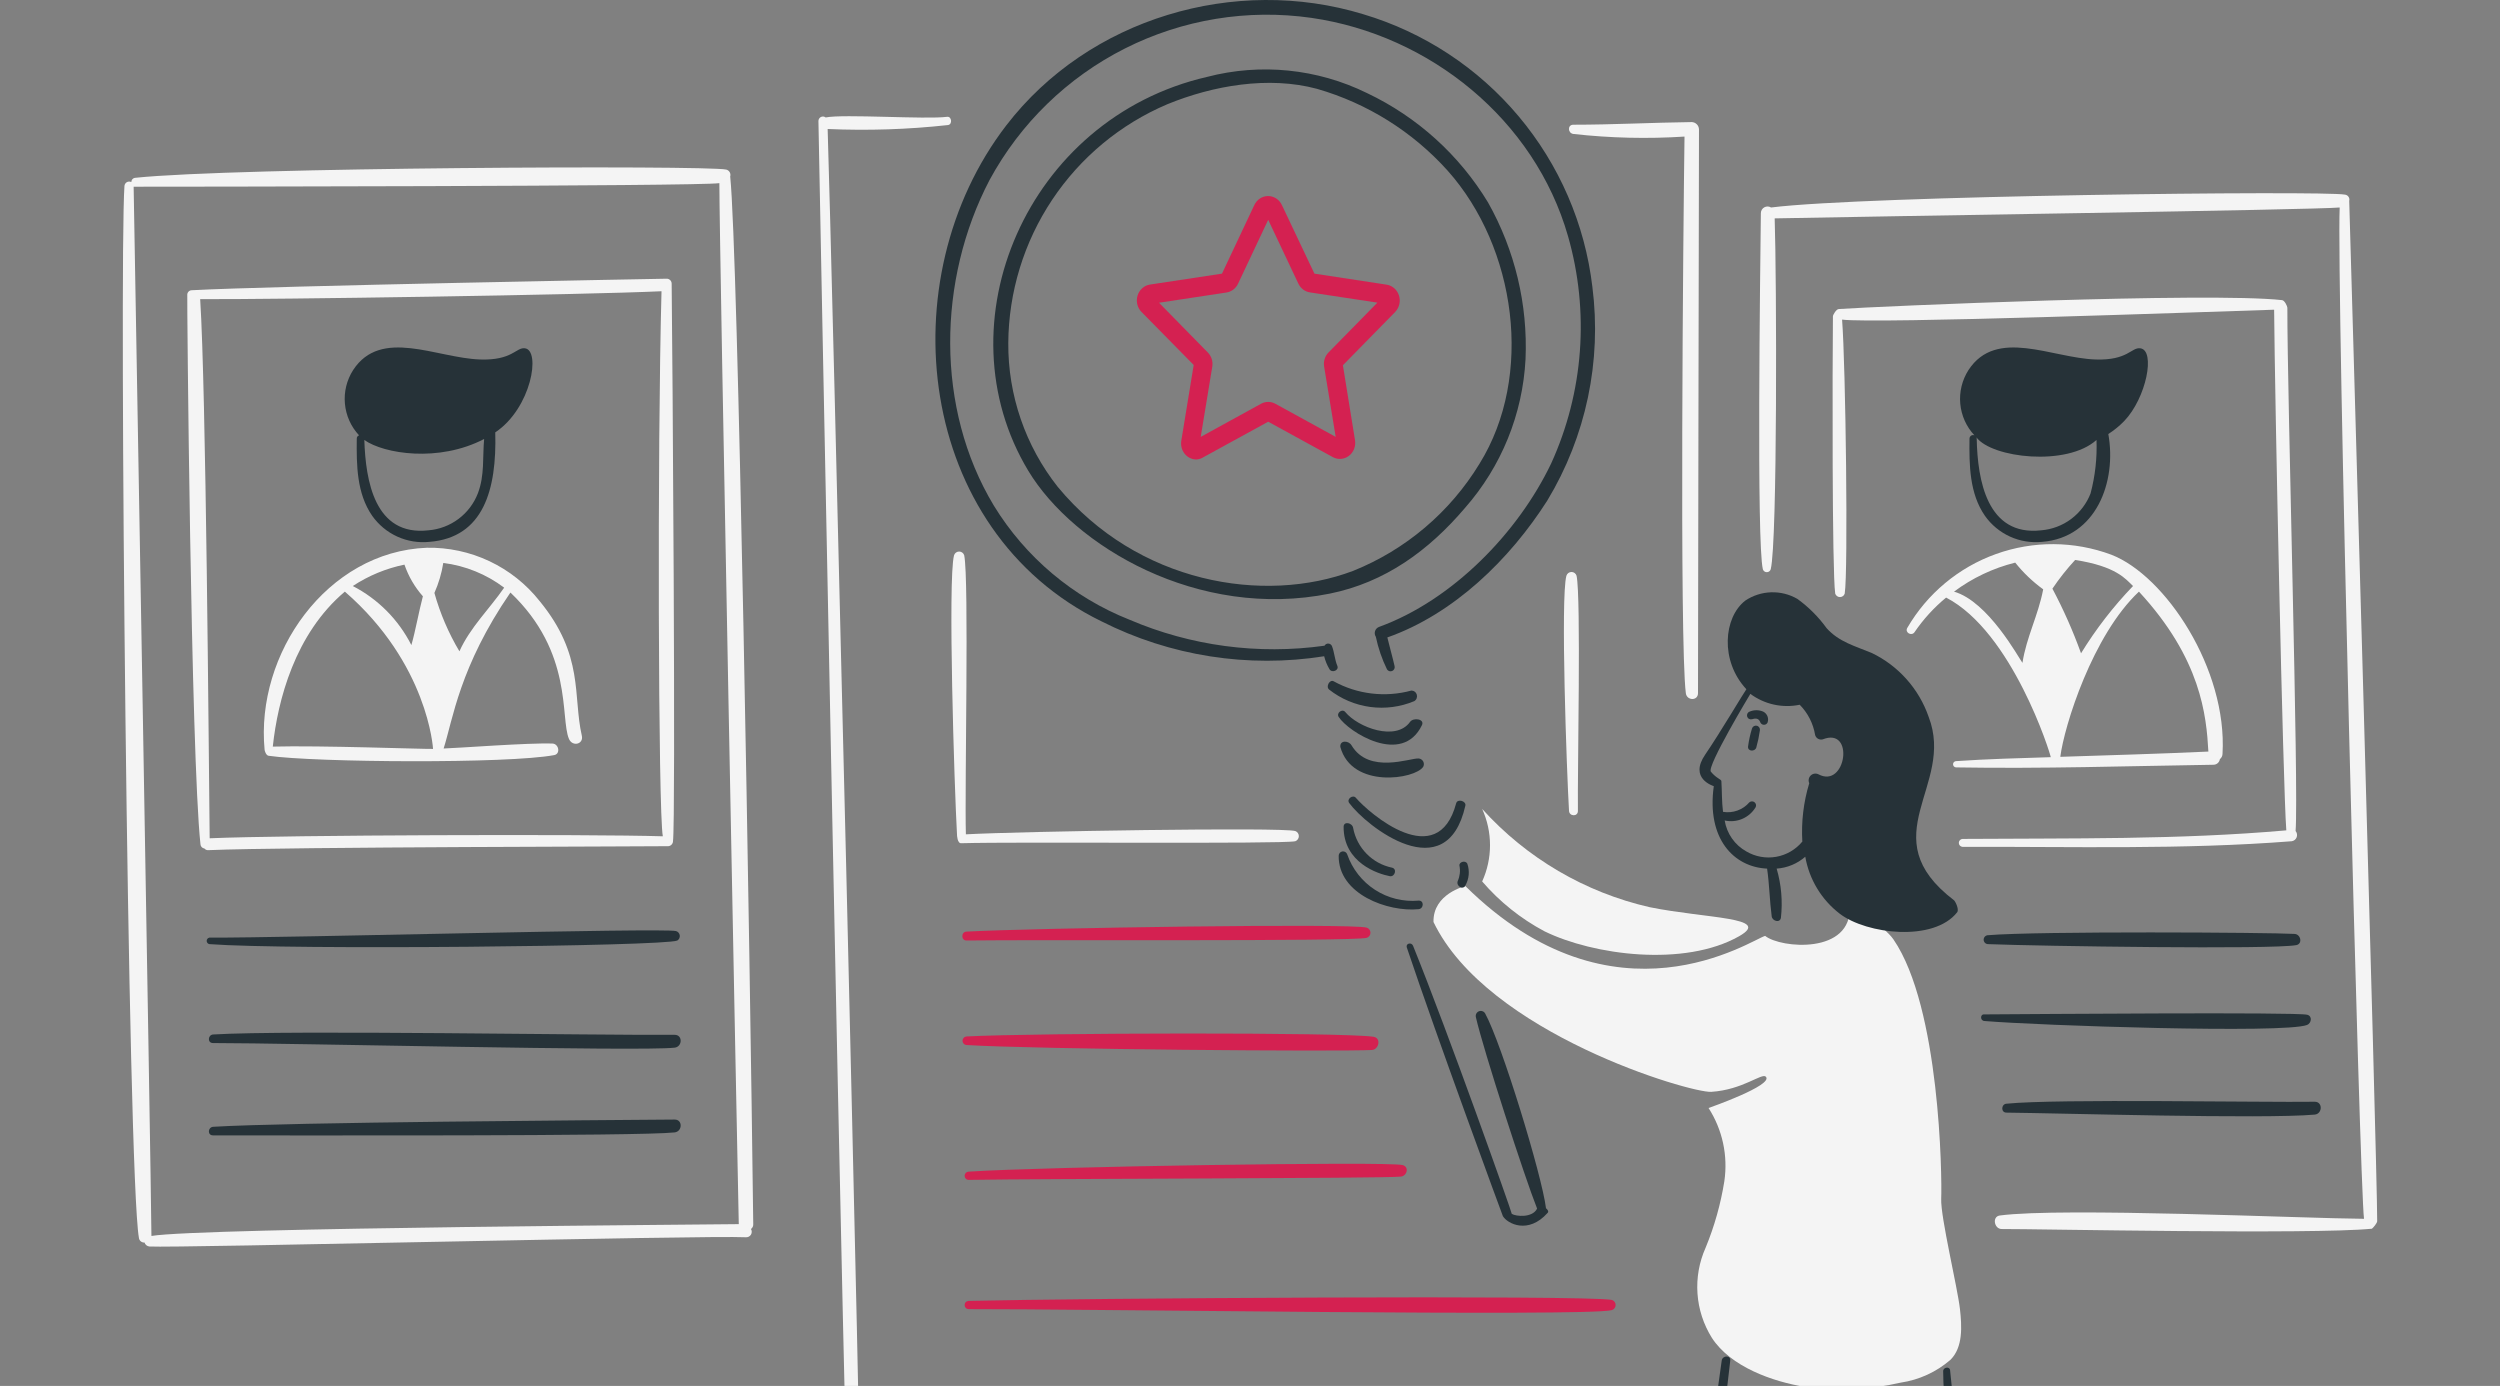 <svg width="285" height="158" viewBox="0 0 285 158" fill="none" xmlns="http://www.w3.org/2000/svg">
<rect x="0" y="0" width="285" height="158" fill="#808080" stroke="none"/>
<g clip-path="url(#clip0_1561_15956)">
<path d="M199.728 83.046C199.519 83.721 199.368 84.413 199.277 85.114C199.23 85.676 200.056 85.713 200.216 85.226C200.396 84.585 200.534 83.932 200.628 83.272C200.65 83.156 200.626 83.035 200.562 82.936C200.498 82.836 200.399 82.764 200.284 82.736C200.169 82.707 200.048 82.723 199.945 82.78C199.841 82.838 199.764 82.933 199.728 83.046Z" fill="#263238"/>
<path d="M199.725 81.994C200.514 81.723 200.626 82.257 200.7 82.4C200.741 82.469 200.798 82.526 200.867 82.566C200.937 82.605 201.015 82.626 201.095 82.626C201.174 82.626 201.253 82.605 201.322 82.566C201.391 82.526 201.448 82.469 201.489 82.4C201.584 82.165 201.587 81.902 201.496 81.665C201.406 81.427 201.229 81.234 201.001 81.122C200.758 81.018 200.496 80.964 200.232 80.964C199.967 80.964 199.706 81.018 199.463 81.122C199.351 81.16 199.259 81.24 199.205 81.345C199.151 81.45 199.14 81.572 199.174 81.685C199.208 81.798 199.284 81.894 199.387 81.951C199.49 82.009 199.611 82.024 199.725 81.994Z" fill="#263238"/>
<path d="M167.053 101.015C184.12 117.855 199.764 107.067 201.227 106.691C202.985 108.12 211.168 108.834 210.868 103.304C210.868 103.304 214.696 105.407 215.857 107.098C221.158 114.833 221.401 134.088 221.297 136.681C221.214 138.714 223.163 146.795 223.435 149.236C223.653 151.192 223.8 153.588 222.346 155.025C220.741 156.409 218.777 157.309 216.683 157.619C213.116 158.44 209.43 158.606 205.803 158.108C202.089 157.516 197.284 155.816 195.15 152.508C194.199 150.987 193.637 149.256 193.513 147.466C193.389 145.676 193.706 143.883 194.437 142.245C195.443 139.808 196.16 137.261 196.575 134.657C197.003 131.749 196.363 128.784 194.775 126.312C194.775 126.312 202.25 123.709 201.302 122.741C200.857 122.285 198.675 124.241 195.081 124.47C192.755 124.618 169.534 117.817 163.419 105.111C163.339 101.879 167.053 101.015 167.053 101.015Z" fill="#F4F4F4"/>
<path d="M161.726 102.669C159.977 102.826 158.227 102.394 156.752 101.44C155.277 100.487 154.162 99.067 153.585 97.406C153.549 97.292 153.474 97.194 153.372 97.131C153.271 97.068 153.151 97.043 153.033 97.062C152.915 97.08 152.808 97.14 152.73 97.23C152.652 97.321 152.61 97.437 152.61 97.556C152.553 101.955 158.245 103.994 161.726 103.646C162.327 103.585 162.364 102.641 161.726 102.669Z" fill="#263238"/>
<path d="M158.687 98.913C157.586 98.684 156.578 98.133 155.791 97.33C155.003 96.527 154.47 95.508 154.261 94.401C154.188 93.8 153.179 93.574 153.172 94.251C153.153 98.349 157.073 99.627 158.461 99.89C159.029 99.962 159.29 99.048 158.687 98.913Z" fill="#263238"/>
<path d="M153.81 91.542C155.75 94.19 164.899 101.413 167.052 91.842C167.169 91.317 166.151 91.015 166.001 91.579C163.901 99.474 156.105 92.746 154.559 90.941C154.232 90.556 153.476 91.087 153.81 91.542Z" fill="#263238"/>
<path d="M167.052 100.946C167.262 100.572 167.391 100.158 167.43 99.73C167.469 99.303 167.416 98.872 167.276 98.466C167.052 98.015 166.295 98.279 166.377 98.691C166.496 99.273 166.43 99.877 166.189 100.42C165.95 101.01 166.787 101.503 167.052 100.946Z" fill="#263238"/>
<path d="M198.263 106.728C202.092 104.552 194.551 104.733 188.06 103.42C180.699 101.74 174.032 97.829 168.967 92.219C169.557 93.516 169.862 94.926 169.862 96.352C169.862 97.778 169.557 99.187 168.967 100.485C170.958 102.801 173.362 104.725 176.056 106.16C181.646 108.908 192.04 110.267 198.263 106.728Z" fill="#F4F4F4"/>
<path d="M152.797 85.151C154.11 89.962 161.348 88.833 162.25 87.406C162.299 87.312 162.324 87.206 162.322 87.1C162.32 86.993 162.292 86.888 162.24 86.795C162.188 86.702 162.114 86.623 162.024 86.566C161.934 86.509 161.831 86.475 161.725 86.467C160.788 86.386 156.066 88.305 154.072 84.963C153.735 84.399 152.721 84.362 152.797 85.151Z" fill="#263238"/>
<path d="M152.609 81.729C153.72 83.445 159.847 87.348 162.1 82.67C162.443 81.958 161.125 81.767 160.748 82.294C159.136 84.551 154.814 82.938 153.357 81.166C153.021 80.754 152.315 81.275 152.609 81.729Z" fill="#263238"/>
<path d="M151.52 78.61C152.876 79.677 154.491 80.361 156.199 80.592C157.907 80.823 159.646 80.594 161.235 79.926C161.355 79.852 161.447 79.74 161.498 79.609C161.549 79.477 161.556 79.333 161.518 79.197C161.48 79.061 161.399 78.941 161.287 78.856C161.175 78.77 161.038 78.724 160.897 78.723C157.922 79.535 154.748 79.158 152.045 77.671C151.596 77.406 151.105 78.274 151.52 78.61Z" fill="#263238"/>
<path d="M176.243 137.741C175.793 134.019 171.165 118.895 169.303 115.525C169.231 115.405 169.119 115.316 168.986 115.273C168.854 115.23 168.711 115.237 168.583 115.292C168.455 115.346 168.351 115.446 168.29 115.571C168.23 115.697 168.217 115.84 168.254 115.975C169.101 119.692 173.843 134.319 175.23 137.779C174.705 138.863 172.796 138.68 172.342 138.379C172.379 138.266 165.12 117.781 161.088 107.818C160.905 107.366 160.225 107.555 160.375 108.007C163.772 118.162 171.291 138.567 171.329 138.643C171.855 139.508 174.217 140.748 176.431 138.266C176.581 138.116 176.431 137.891 176.243 137.741Z" fill="#263238"/>
<path d="M181.532 32.713C180.685 25.542 177.761 18.777 173.121 13.253C168.481 7.728 162.329 3.686 155.423 1.625C140.791 -2.847 124.109 2.082 114.718 14.293C101.257 31.805 104.441 60.514 125.56 70.829C133.399 74.791 142.282 76.185 150.955 74.813C151.081 75.329 151.283 75.824 151.555 76.28C151.826 76.763 152.679 76.431 152.456 75.904C152.153 75.19 152.128 74.396 151.855 73.686C151.826 73.599 151.771 73.522 151.699 73.466C151.627 73.409 151.54 73.375 151.448 73.367C151.357 73.359 151.265 73.378 151.184 73.421C151.103 73.465 151.037 73.531 150.993 73.611C143.446 74.668 135.754 73.641 128.747 70.641C122.327 68.094 116.904 63.529 113.293 57.632C106.614 46.544 106.88 31.885 112.805 20.53C116.306 14.064 121.698 8.827 128.256 5.521C134.814 2.215 142.225 0.999 149.493 2.036C162.998 3.982 174.958 13.653 178.753 26.921C181.215 35.507 180.537 44.691 176.839 52.82C173.053 60.755 165.564 68.428 157.22 71.465C157.112 71.503 157.015 71.566 156.934 71.648C156.854 71.73 156.794 71.829 156.758 71.938C156.722 72.047 156.711 72.162 156.726 72.276C156.741 72.39 156.782 72.498 156.845 72.594C157.115 73.882 157.543 75.132 158.121 76.315C158.182 76.409 158.275 76.479 158.383 76.511C158.491 76.543 158.607 76.536 158.711 76.491C158.814 76.446 158.898 76.366 158.948 76.265C158.998 76.163 159.01 76.048 158.983 75.938C158.832 75.225 158.233 73.045 158.157 72.668C165.73 70 172.121 63.765 176.389 57.068C180.801 49.766 182.614 41.18 181.532 32.713Z" fill="#263238"/>
<path d="M169.641 23.089C166.36 17.663 161.559 13.324 155.837 10.61C150.175 7.829 143.707 7.175 137.605 8.767C117.05 13.496 107.106 36.915 117.235 53.687C122.413 62.261 136.593 70.706 151.597 67.672C157.864 66.405 162.853 62.794 167.014 57.898C171.155 53.188 173.585 47.214 173.911 40.945C174.178 34.71 172.7 28.525 169.641 23.089ZM168.666 52.861C165.306 58.384 160.253 62.67 154.261 65.078C144.11 68.921 129.668 66.504 120.574 55.492C116.893 50.829 114.907 45.048 114.944 39.102C114.986 33.289 116.724 27.615 119.944 22.78C123.164 17.944 127.725 14.158 133.065 11.887C138.28 9.746 144.622 8.642 150.133 10.126C155.869 11.777 161.029 15.006 165.026 19.448C172.834 28.198 174.895 42.826 168.666 52.861Z" fill="#263238"/>
<path d="M271 139.208C271 132.629 267.811 22.903 267.811 22.903C267.832 22.823 267.836 22.74 267.823 22.659C267.809 22.578 267.778 22.5 267.731 22.432C267.685 22.364 267.624 22.307 267.554 22.265C267.483 22.223 267.405 22.196 267.323 22.187C264.844 21.717 212.704 22.301 201.901 23.654C201.786 23.582 201.654 23.543 201.519 23.539C201.385 23.535 201.251 23.568 201.133 23.633C201.014 23.698 200.915 23.793 200.846 23.909C200.777 24.025 200.739 24.158 200.738 24.293C200.663 31.135 200.244 61.819 200.964 64.891C200.992 64.989 201.051 65.075 201.132 65.136C201.213 65.197 201.312 65.23 201.413 65.23C201.515 65.23 201.613 65.197 201.695 65.136C201.776 65.075 201.835 64.989 201.863 64.891C202.634 61.879 202.539 31.555 202.313 24.895C212.967 24.668 264.06 23.918 266.724 23.654C266.348 31.735 269.012 135.674 269.499 138.944C262.859 138.907 235.034 137.618 227.972 138.568C227.073 138.689 227.335 140.115 228.198 140.109C232.061 140.092 263.609 140.749 270.399 140.073C270.549 139.959 271 139.432 271 139.208Z" fill="#F4F4F4"/>
<path d="M193.684 14.744C193.677 14.527 193.588 14.321 193.435 14.167C193.282 14.014 193.076 13.924 192.86 13.917C188.356 13.973 183.856 14.218 179.355 14.218C178.679 14.218 178.714 15.173 179.355 15.27C183.565 15.742 187.808 15.843 192.035 15.57C191.884 26.021 191.452 73.237 192.185 79.024C192.294 79.888 193.569 79.926 193.572 79.024C193.591 73.197 193.647 25.495 193.684 14.744Z" fill="#F4F4F4"/>
<path d="M185.583 177.849C179.39 177.538 103.954 177.211 98.177 177.436C98.291 172.136 94.764 26.924 94.352 14.706C98.933 14.908 103.523 14.757 108.082 14.255C108.605 14.172 108.494 13.245 107.969 13.316C105.57 13.637 96.151 12.977 94.127 13.39C94.051 13.331 93.96 13.295 93.865 13.285C93.77 13.276 93.674 13.293 93.587 13.335C93.501 13.378 93.429 13.443 93.378 13.525C93.328 13.606 93.301 13.701 93.301 13.797C93.301 13.835 96.349 171.64 96.828 177.765C96.831 177.865 96.856 177.963 96.902 178.052C96.947 178.14 97.011 178.218 97.09 178.279C97.169 178.34 97.26 178.383 97.357 178.404C97.455 178.426 97.555 178.426 97.653 178.404C97.69 178.442 182.057 179.532 185.62 179.268C185.792 179.241 185.948 179.153 186.059 179.019C186.17 178.886 186.229 178.716 186.224 178.542C186.22 178.368 186.152 178.202 186.034 178.074C185.916 177.947 185.755 177.867 185.583 177.849Z" fill="#F4F4F4"/>
<path d="M85.869 139.508C85.493 108.34 84.143 28.689 83.243 20.122C83.267 20.041 83.275 19.955 83.265 19.87C83.256 19.786 83.229 19.704 83.187 19.63C83.145 19.556 83.088 19.492 83.02 19.441C82.952 19.389 82.875 19.352 82.792 19.332C80.324 18.825 26.658 19.079 15.424 20.27C15.301 20.278 15.186 20.333 15.102 20.424C15.018 20.514 14.972 20.634 14.974 20.758C14.894 20.716 14.805 20.696 14.715 20.698C14.625 20.7 14.537 20.724 14.458 20.769C14.38 20.814 14.314 20.878 14.267 20.955C14.22 21.031 14.192 21.119 14.187 21.209C13.576 30.035 14.552 133.857 15.837 141.123C15.855 141.276 15.932 141.416 16.051 141.514C16.17 141.612 16.322 141.661 16.475 141.65C16.514 141.773 16.588 141.881 16.688 141.961C16.788 142.042 16.91 142.09 17.038 142.101C20.038 142.288 80.475 140.802 85.048 141.048C85.16 141.053 85.272 141.028 85.371 140.975C85.469 140.922 85.552 140.843 85.61 140.747C85.668 140.65 85.698 140.54 85.699 140.428C85.699 140.315 85.669 140.205 85.612 140.108C85.704 140.039 85.776 139.948 85.821 139.842C85.866 139.737 85.883 139.621 85.869 139.508ZM17.263 140.898C17.226 134.357 15.235 21.285 15.235 21.285C18.256 21.285 79.729 21.245 82.008 20.878C82.008 28.32 84.037 131.049 84.22 139.551C84.185 139.582 22.927 139.957 17.263 140.898Z" fill="#F4F4F4"/>
<path d="M110.183 107.217C117.877 107.104 154.075 107.339 155.799 106.916C155.925 106.879 156.036 106.803 156.114 106.697C156.193 106.592 156.235 106.465 156.235 106.333C156.235 106.202 156.193 106.074 156.114 105.969C156.036 105.864 155.925 105.788 155.799 105.751C154.193 105.24 117.871 105.787 110.183 106.202C109.545 106.23 109.546 107.226 110.183 107.217Z" fill="#D42151"/>
<path d="M147.659 94.737C146.049 94.281 116.337 94.775 110.11 95.113C109.96 89.775 110.483 66.102 109.922 63.312C109.885 63.185 109.809 63.075 109.704 62.996C109.599 62.917 109.471 62.875 109.34 62.875C109.209 62.875 109.082 62.917 108.977 62.996C108.872 63.075 108.796 63.185 108.759 63.312C108.042 66.022 108.797 89.775 109.097 95.113C109.097 95.226 109.133 96.166 109.584 96.128C115.999 95.94 146.01 96.241 147.659 95.902C147.779 95.859 147.883 95.78 147.956 95.675C148.029 95.571 148.068 95.447 148.068 95.319C148.068 95.192 148.029 95.067 147.956 94.963C147.883 94.859 147.779 94.78 147.659 94.737Z" fill="#F4F4F4"/>
<path d="M179.881 92.444C179.824 87.972 180.25 68.169 179.731 65.642C179.694 65.516 179.618 65.405 179.513 65.327C179.408 65.248 179.281 65.205 179.15 65.205C179.019 65.205 178.891 65.248 178.786 65.327C178.681 65.405 178.605 65.516 178.568 65.642C177.892 68.161 178.606 87.97 178.868 92.444C178.908 93.086 179.889 93.121 179.881 92.444Z" fill="#F4F4F4"/>
<path d="M110.184 119.134C118.211 119.628 152.76 119.897 156.4 119.698C157.187 119.654 157.489 118.333 156.587 118.193C153.179 117.665 118.325 117.742 110.184 118.155C110.06 118.165 109.945 118.22 109.861 118.311C109.777 118.402 109.73 118.521 109.73 118.645C109.73 118.768 109.777 118.888 109.861 118.978C109.945 119.069 110.06 119.125 110.184 119.134Z" fill="#D42151"/>
<path d="M110.409 134.507C118.628 134.357 157.637 134.353 159.701 134.132C160.413 134.055 160.674 133.01 159.889 132.816C158.121 132.38 118.778 133.005 110.409 133.568C110.289 133.575 110.176 133.627 110.094 133.714C110.011 133.802 109.965 133.917 109.965 134.038C109.965 134.158 110.011 134.274 110.094 134.361C110.176 134.449 110.289 134.501 110.409 134.507Z" fill="#D42151"/>
<path d="M110.409 149.243C122.715 149.205 180.933 150.107 183.746 149.355C183.872 149.318 183.982 149.241 184.061 149.136C184.139 149.031 184.182 148.904 184.182 148.772C184.182 148.641 184.139 148.513 184.061 148.408C183.982 148.303 183.872 148.226 183.746 148.19C180.889 147.621 122.723 148.003 110.409 148.303C110.289 148.31 110.176 148.362 110.094 148.45C110.011 148.537 109.965 148.653 109.965 148.773C109.965 148.893 110.011 149.009 110.094 149.096C110.176 149.184 110.289 149.236 110.409 149.243Z" fill="#D42151"/>
<path d="M59.839 39.704C58.821 39.577 58.422 41.106 54.738 40.982C49.745 40.814 43.43 37.323 40.258 42.185C39.527 43.324 39.197 44.675 39.32 46.023C39.442 47.372 40.01 48.641 40.934 49.629C40.855 49.653 40.786 49.704 40.739 49.772C40.691 49.84 40.667 49.921 40.672 50.004C40.635 53.013 40.663 56.25 42.429 58.8C43.157 59.831 44.145 60.65 45.292 61.172C46.439 61.694 47.704 61.9 48.957 61.771C55.111 61.283 56.646 55.831 56.46 49.29C60.58 46.543 61.682 39.936 59.839 39.704ZM54.476 56.245C54.027 57.405 53.261 58.415 52.266 59.159C51.271 59.904 50.087 60.353 48.849 60.455C42.699 61.155 41.682 54.778 41.533 50.156C43.747 51.735 50.011 52.75 55.191 50.044C55.001 52.109 55.266 54.178 54.476 56.245Z" fill="#263238"/>
<path d="M243.989 39.704C242.971 39.577 242.572 41.106 238.889 40.982C233.896 40.814 227.581 37.323 224.408 42.185C223.678 43.324 223.348 44.675 223.47 46.023C223.593 47.372 224.161 48.641 225.084 49.629C225.022 49.603 224.955 49.593 224.889 49.599C224.822 49.605 224.758 49.628 224.702 49.665C224.647 49.703 224.601 49.753 224.57 49.812C224.538 49.871 224.522 49.937 224.522 50.004C224.485 53.013 224.514 56.25 226.28 58.8C227.007 59.831 227.995 60.65 229.142 61.172C230.289 61.694 231.554 61.9 232.807 61.771C238.963 61.283 241.327 54.929 240.348 49.478C241.001 49.06 241.605 48.568 242.148 48.012C244.683 45.386 245.764 39.926 243.989 39.704ZM238.326 56.245C237.878 57.405 237.112 58.416 236.117 59.161C235.122 59.906 233.937 60.354 232.699 60.455C226.512 61.157 225.44 54.706 225.347 50.042C225.351 49.977 225.338 49.912 225.309 49.854C227.067 52.222 235.624 53.2 239.001 50.155C239.079 52.207 238.851 54.259 238.326 56.245Z" fill="#263238"/>
<path d="M240.689 63.236C236.452 61.659 231.795 61.632 227.54 63.159C223.285 64.686 219.704 67.669 217.429 71.582C217.126 72.106 217.917 72.559 218.255 72.07C219.263 70.59 220.476 69.261 221.857 68.124C229.396 72.033 233.747 85.904 233.785 86.317C230.184 86.43 226.579 86.523 222.982 86.769C222.891 86.774 222.806 86.814 222.744 86.881C222.681 86.947 222.647 87.035 222.647 87.126C222.647 87.217 222.681 87.304 222.744 87.371C222.806 87.437 222.891 87.477 222.982 87.483C232.74 87.651 242.56 87.332 252.317 87.182C252.499 87.185 252.675 87.122 252.813 87.004C252.951 86.886 253.041 86.722 253.067 86.542C253.158 86.471 253.233 86.379 253.285 86.275C253.336 86.171 253.365 86.057 253.367 85.941C253.931 76.283 246.855 65.617 240.689 63.236ZM243.165 66.808C240.919 69.142 238.932 71.714 237.238 74.476C236.327 71.945 235.236 69.483 233.975 67.109C234.753 65.954 235.618 64.86 236.563 63.837C241.249 64.552 242.34 66.018 243.165 66.808ZM222.759 67.446C224.842 65.891 227.214 64.766 229.735 64.138C230.656 65.293 231.728 66.317 232.924 67.183C232.361 70.154 231.01 72.633 230.56 75.566C230.111 74.964 226.659 68.573 222.759 67.446ZM243.84 67.446C250.93 75.115 251.53 81.58 251.755 85.678C246.128 85.941 240.501 86.091 234.874 86.279C235.324 82.745 238.551 72.409 243.84 67.446Z" fill="#F4F4F4"/>
<path d="M261.697 94.736C262.072 90.038 260.74 45.117 260.759 35.08C260.759 34.93 260.458 34.249 260.158 34.215C251.841 33.282 213.943 34.93 209.629 35.23C209.329 35.23 208.953 35.908 208.953 36.057C208.897 41.434 208.846 65.222 209.215 67.672C209.252 67.787 209.324 67.887 209.421 67.958C209.519 68.029 209.636 68.067 209.756 68.067C209.877 68.067 209.994 68.029 210.091 67.958C210.188 67.887 210.26 67.787 210.297 67.672C210.703 65.183 210.409 41.654 209.997 36.434C213.823 36.922 250.999 35.569 259.251 35.306C259.326 45.268 260.264 89.85 260.64 94.66C248.373 95.744 235.995 95.544 223.722 95.637C223.608 95.646 223.502 95.698 223.425 95.781C223.348 95.865 223.305 95.975 223.305 96.089C223.305 96.203 223.348 96.312 223.425 96.396C223.502 96.48 223.608 96.531 223.722 96.54C236.213 96.502 248.78 96.879 261.271 95.9C261.395 95.879 261.511 95.826 261.608 95.745C261.704 95.665 261.778 95.56 261.821 95.442C261.864 95.324 261.876 95.196 261.854 95.072C261.832 94.948 261.778 94.832 261.697 94.736Z" fill="#F4F4F4"/>
<path d="M226.623 107.631C232.584 107.863 259.078 108.258 261.772 107.744C262.524 107.608 262.297 106.508 261.584 106.466C258.658 106.295 232.374 106.134 226.585 106.616C226.458 106.631 226.342 106.694 226.259 106.791C226.176 106.888 226.132 107.013 226.137 107.141C226.142 107.269 226.194 107.39 226.284 107.481C226.375 107.572 226.495 107.625 226.623 107.631Z" fill="#263238"/>
<path d="M226.21 116.394C232.44 116.915 260.423 117.852 263.009 116.844C263.497 116.655 263.649 115.826 263.009 115.679C261.657 115.369 232.436 115.604 226.21 115.642C225.722 115.6 225.722 116.348 226.21 116.394Z" fill="#263238"/>
<path d="M228.724 126.839C234.577 126.896 258.056 127.59 263.874 127.065C264.774 126.984 264.812 125.584 263.874 125.599C258.02 125.692 234.564 125.234 228.724 125.824C228.123 125.879 228.087 126.828 228.724 126.839Z" fill="#263238"/>
<path d="M23.866 107.63C32.868 108.316 75.683 107.886 77.209 107.223C77.309 107.164 77.39 107.076 77.44 106.971C77.491 106.865 77.509 106.747 77.493 106.631C77.477 106.516 77.427 106.407 77.35 106.32C77.273 106.232 77.171 106.169 77.059 106.139C75.409 105.76 32.794 106.928 23.866 106.89C23.78 106.907 23.702 106.953 23.647 107.02C23.591 107.088 23.561 107.173 23.561 107.26C23.561 107.348 23.591 107.432 23.647 107.5C23.702 107.568 23.78 107.613 23.866 107.63Z" fill="#263238"/>
<path d="M24.277 118.908C33.055 118.908 73.085 119.881 76.908 119.434C77.808 119.329 77.845 117.961 76.908 117.969C68.129 118.043 33.055 117.405 24.277 117.931C23.677 118.005 23.639 118.908 24.277 118.908Z" fill="#263238"/>
<path d="M24.277 129.432C33.055 129.432 73.048 129.542 76.908 129.095C77.808 128.989 77.845 127.621 76.908 127.629C68.129 127.703 33.055 127.93 24.277 128.455C23.677 128.531 23.639 129.432 24.277 129.432Z" fill="#263238"/>
<path d="M76.569 32.336C76.569 32.259 76.554 32.182 76.523 32.111C76.492 32.04 76.448 31.976 76.391 31.924C76.335 31.871 76.268 31.83 76.196 31.804C76.123 31.778 76.046 31.767 75.969 31.772C75.894 31.772 30.802 32.599 21.838 33.088C21.769 33.091 21.7 33.108 21.637 33.139C21.575 33.169 21.519 33.212 21.473 33.265C21.427 33.318 21.393 33.379 21.372 33.446C21.351 33.512 21.343 33.582 21.35 33.652C21.312 33.728 21.756 85.921 22.851 96.24C22.857 96.362 22.905 96.478 22.988 96.567C23.07 96.657 23.181 96.714 23.302 96.73C23.36 96.799 23.436 96.853 23.521 96.886C23.606 96.919 23.698 96.929 23.788 96.917C32.604 96.541 76.007 96.503 76.082 96.466C76.236 96.48 76.39 96.433 76.509 96.334C76.628 96.236 76.704 96.094 76.719 95.94C77.045 93.452 76.664 39.669 76.569 32.336ZM23.902 95.564C23.788 85.415 23.488 44.403 22.82 34.103C31.486 34.141 66.597 33.614 75.413 33.201C74.926 51.057 75.038 92.67 75.563 95.338C67.191 95.075 32.722 95.188 23.902 95.564Z" fill="#F4F4F4"/>
<path d="M66.328 83.871C65.285 79.312 66.62 74.744 61.527 68.533C59.995 66.594 58.036 65.036 55.804 63.98C53.572 62.924 51.127 62.398 48.66 62.444C37.256 62.883 29.115 74.547 30.165 85.48C30.165 85.556 30.317 86.115 30.616 86.158C35.921 86.924 57.932 87.077 63.177 86.082C63.929 85.94 63.703 84.796 62.989 84.766C60.327 84.659 52.035 85.293 50.573 85.33C51.623 82.06 52.373 76.008 58.188 67.55C65.391 74.392 63.837 81.857 64.864 84.24C65.258 85.159 66.552 84.85 66.328 83.871ZM40.218 66.807C42.01 65.627 44.009 64.799 46.109 64.368C46.563 65.699 47.277 66.926 48.209 67.977C47.759 69.668 47.347 71.998 46.896 73.539C45.432 70.647 43.095 68.292 40.218 66.807ZM31.099 85.113C31.661 79.85 33.611 72.257 39.314 67.445C48.804 75.678 49.367 85.333 49.367 85.376C48.543 85.414 36.355 84.963 31.099 85.113ZM52.373 74.249C51.133 72.168 50.174 69.93 49.522 67.596C50.006 66.504 50.347 65.355 50.535 64.175C53.055 64.491 55.448 65.463 57.475 66.994C55.786 69.437 53.611 71.505 52.373 74.249Z" fill="#F4F4F4"/>
<path d="M136.397 52.383C136.136 52.384 135.879 52.324 135.643 52.207C135.408 52.091 135.2 51.921 135.035 51.709C134.871 51.498 134.753 51.251 134.692 50.986C134.63 50.722 134.626 50.446 134.679 50.179L136.081 41.607L130.127 35.558C129.893 35.32 129.728 35.018 129.65 34.687C129.572 34.356 129.584 34.009 129.685 33.685C129.786 33.36 129.972 33.072 130.221 32.852C130.47 32.632 130.773 32.489 131.096 32.44L139.306 31.195L142.984 23.394C143.126 23.082 143.349 22.817 143.629 22.632C143.909 22.447 144.233 22.349 144.565 22.349C144.896 22.349 145.22 22.447 145.5 22.632C145.78 22.817 146.003 23.082 146.145 23.394L149.844 31.195L158.075 32.451C158.398 32.501 158.701 32.643 158.95 32.863C159.199 33.083 159.385 33.371 159.486 33.696C159.587 34.02 159.599 34.367 159.521 34.698C159.443 35.029 159.278 35.331 159.045 35.569L153.09 41.64L154.471 50.179C154.526 50.514 154.491 50.858 154.369 51.172C154.248 51.487 154.045 51.761 153.784 51.962C153.523 52.163 153.213 52.284 152.889 52.312C152.566 52.34 152.241 52.273 151.952 52.118L144.575 48.075L137.198 52.118C136.956 52.274 136.681 52.364 136.397 52.383ZM132.129 34.512L137.693 40.186C137.898 40.392 138.051 40.648 138.139 40.93C138.227 41.212 138.248 41.513 138.199 41.806L136.882 49.805L143.764 46.026C144.014 45.888 144.292 45.817 144.575 45.817C144.858 45.817 145.136 45.888 145.387 46.026L152.268 49.805L150.951 41.794C150.902 41.502 150.923 41.201 151.011 40.919C151.099 40.637 151.252 40.381 151.457 40.175L157.021 34.501L149.328 33.333C149.047 33.29 148.78 33.176 148.551 33.002C148.321 32.827 148.136 32.596 148.011 32.33L144.575 25.058L141.139 32.341C141.014 32.607 140.829 32.838 140.599 33.013C140.37 33.187 140.103 33.301 139.822 33.344L132.129 34.512Z" fill="#D42151"/>
<path d="M222.758 102.631C213.229 95.367 222.911 89.614 219.869 81.73C219.321 80.145 218.465 78.685 217.351 77.434C216.237 76.182 214.887 75.164 213.378 74.438C211.5 73.654 209.665 73.197 208.239 71.618C207.312 70.332 206.185 69.203 204.9 68.274C203.993 67.749 202.957 67.489 201.91 67.522C200.863 67.555 199.846 67.88 198.973 68.461C196.48 70.376 196.068 75.348 199.087 78.573C199.011 78.611 196.004 83.68 194.397 86.016C192.513 88.755 195.298 89.587 195.372 89.625C194.539 95.604 197.637 98.849 201.449 99.023C201.712 100.826 201.735 102.671 201.975 104.473C202.046 105 202.922 105.264 203.025 104.623C203.236 102.743 203.07 100.839 202.538 99.023C203.744 98.939 204.889 98.463 205.801 97.668C206.251 100.255 207.658 102.577 209.74 104.172C212.811 106.51 220.468 107.405 223.128 103.984C223.357 103.608 222.87 102.707 222.758 102.631ZM207.305 88.271C207.162 88.199 207 88.173 206.841 88.198C206.683 88.222 206.536 88.294 206.421 88.406C206.305 88.517 206.227 88.662 206.198 88.82C206.168 88.977 206.187 89.14 206.254 89.286C205.601 91.44 205.334 93.693 205.466 95.94C204.709 96.854 203.652 97.47 202.484 97.676C201.316 97.883 200.113 97.667 199.09 97.067C198.436 96.705 197.874 96.199 197.445 95.587C197.016 94.975 196.732 94.273 196.613 93.534C197.284 93.686 197.986 93.622 198.618 93.352C199.251 93.082 199.783 92.62 200.139 92.03C200.188 91.935 200.203 91.825 200.18 91.72C200.157 91.615 200.099 91.521 200.014 91.454C199.93 91.388 199.825 91.352 199.718 91.355C199.611 91.357 199.508 91.397 199.426 91.467C199.061 91.89 198.593 92.212 198.067 92.401C197.542 92.591 196.976 92.643 196.425 92.551C196.275 91.423 196.313 90.221 196.238 89.056C196.238 88.83 195.676 88.754 195.038 87.972C194.551 87.37 199.54 79.101 199.54 79.101C200.338 79.693 201.252 80.109 202.221 80.323C203.191 80.537 204.195 80.543 205.167 80.341C206.097 81.283 206.712 82.492 206.925 83.799C206.977 83.977 207.096 84.128 207.257 84.219C207.418 84.311 207.609 84.336 207.788 84.289C211.466 82.821 210.458 89.952 207.305 88.271Z" fill="#263238"/>
<path d="M232.55 227.131C232.475 224.274 225.345 186.774 222.309 156.197C222.265 155.747 221.52 155.858 221.521 156.31C221.559 168.189 230.337 223.71 230.975 226.454C230.074 229.349 226.242 228.296 223.509 227.319C221.521 220.665 210.905 189.54 209.78 186.308C209.854 186.007 213.058 173.96 215.143 168.377C215.452 167.553 213.97 166.945 213.718 167.775C209.005 183.35 196.913 223.185 194.174 228.033C194.137 228.033 188.622 230.514 186.71 226.793C187.835 220.74 195.988 167.048 197.25 155.108C197.317 154.467 196.353 154.506 196.275 155.108C194.713 167.218 185.456 220.661 185.321 226.643C185.318 226.824 185.385 226.999 185.509 227.131C184.608 227.507 170.916 230.739 170.916 234.123C170.915 234.302 170.974 234.477 171.082 234.62C171.191 234.762 171.344 234.865 171.516 234.912C178.897 235.936 186.36 236.238 193.798 235.814C194.099 235.776 196.909 229.875 195.151 228.903C199.164 220.031 207.906 192.891 209.143 188.494C209.968 191.049 219.496 220.22 221.484 226.347C221.41 226.347 207.246 229.235 208.318 232.211C208.737 233.374 209.932 233.566 211.057 233.715C213.196 234.008 226.067 234.372 230.338 234.315C230.845 234.227 231.315 233.991 231.69 233.638C232.967 231.658 233.187 227.694 232.55 227.131Z" fill="#263238"/>
</g>
<defs>
<clipPath id="clip0_1561_15956">
<rect width="285" height="158" fill="white"/>
</clipPath>
</defs>
</svg>
